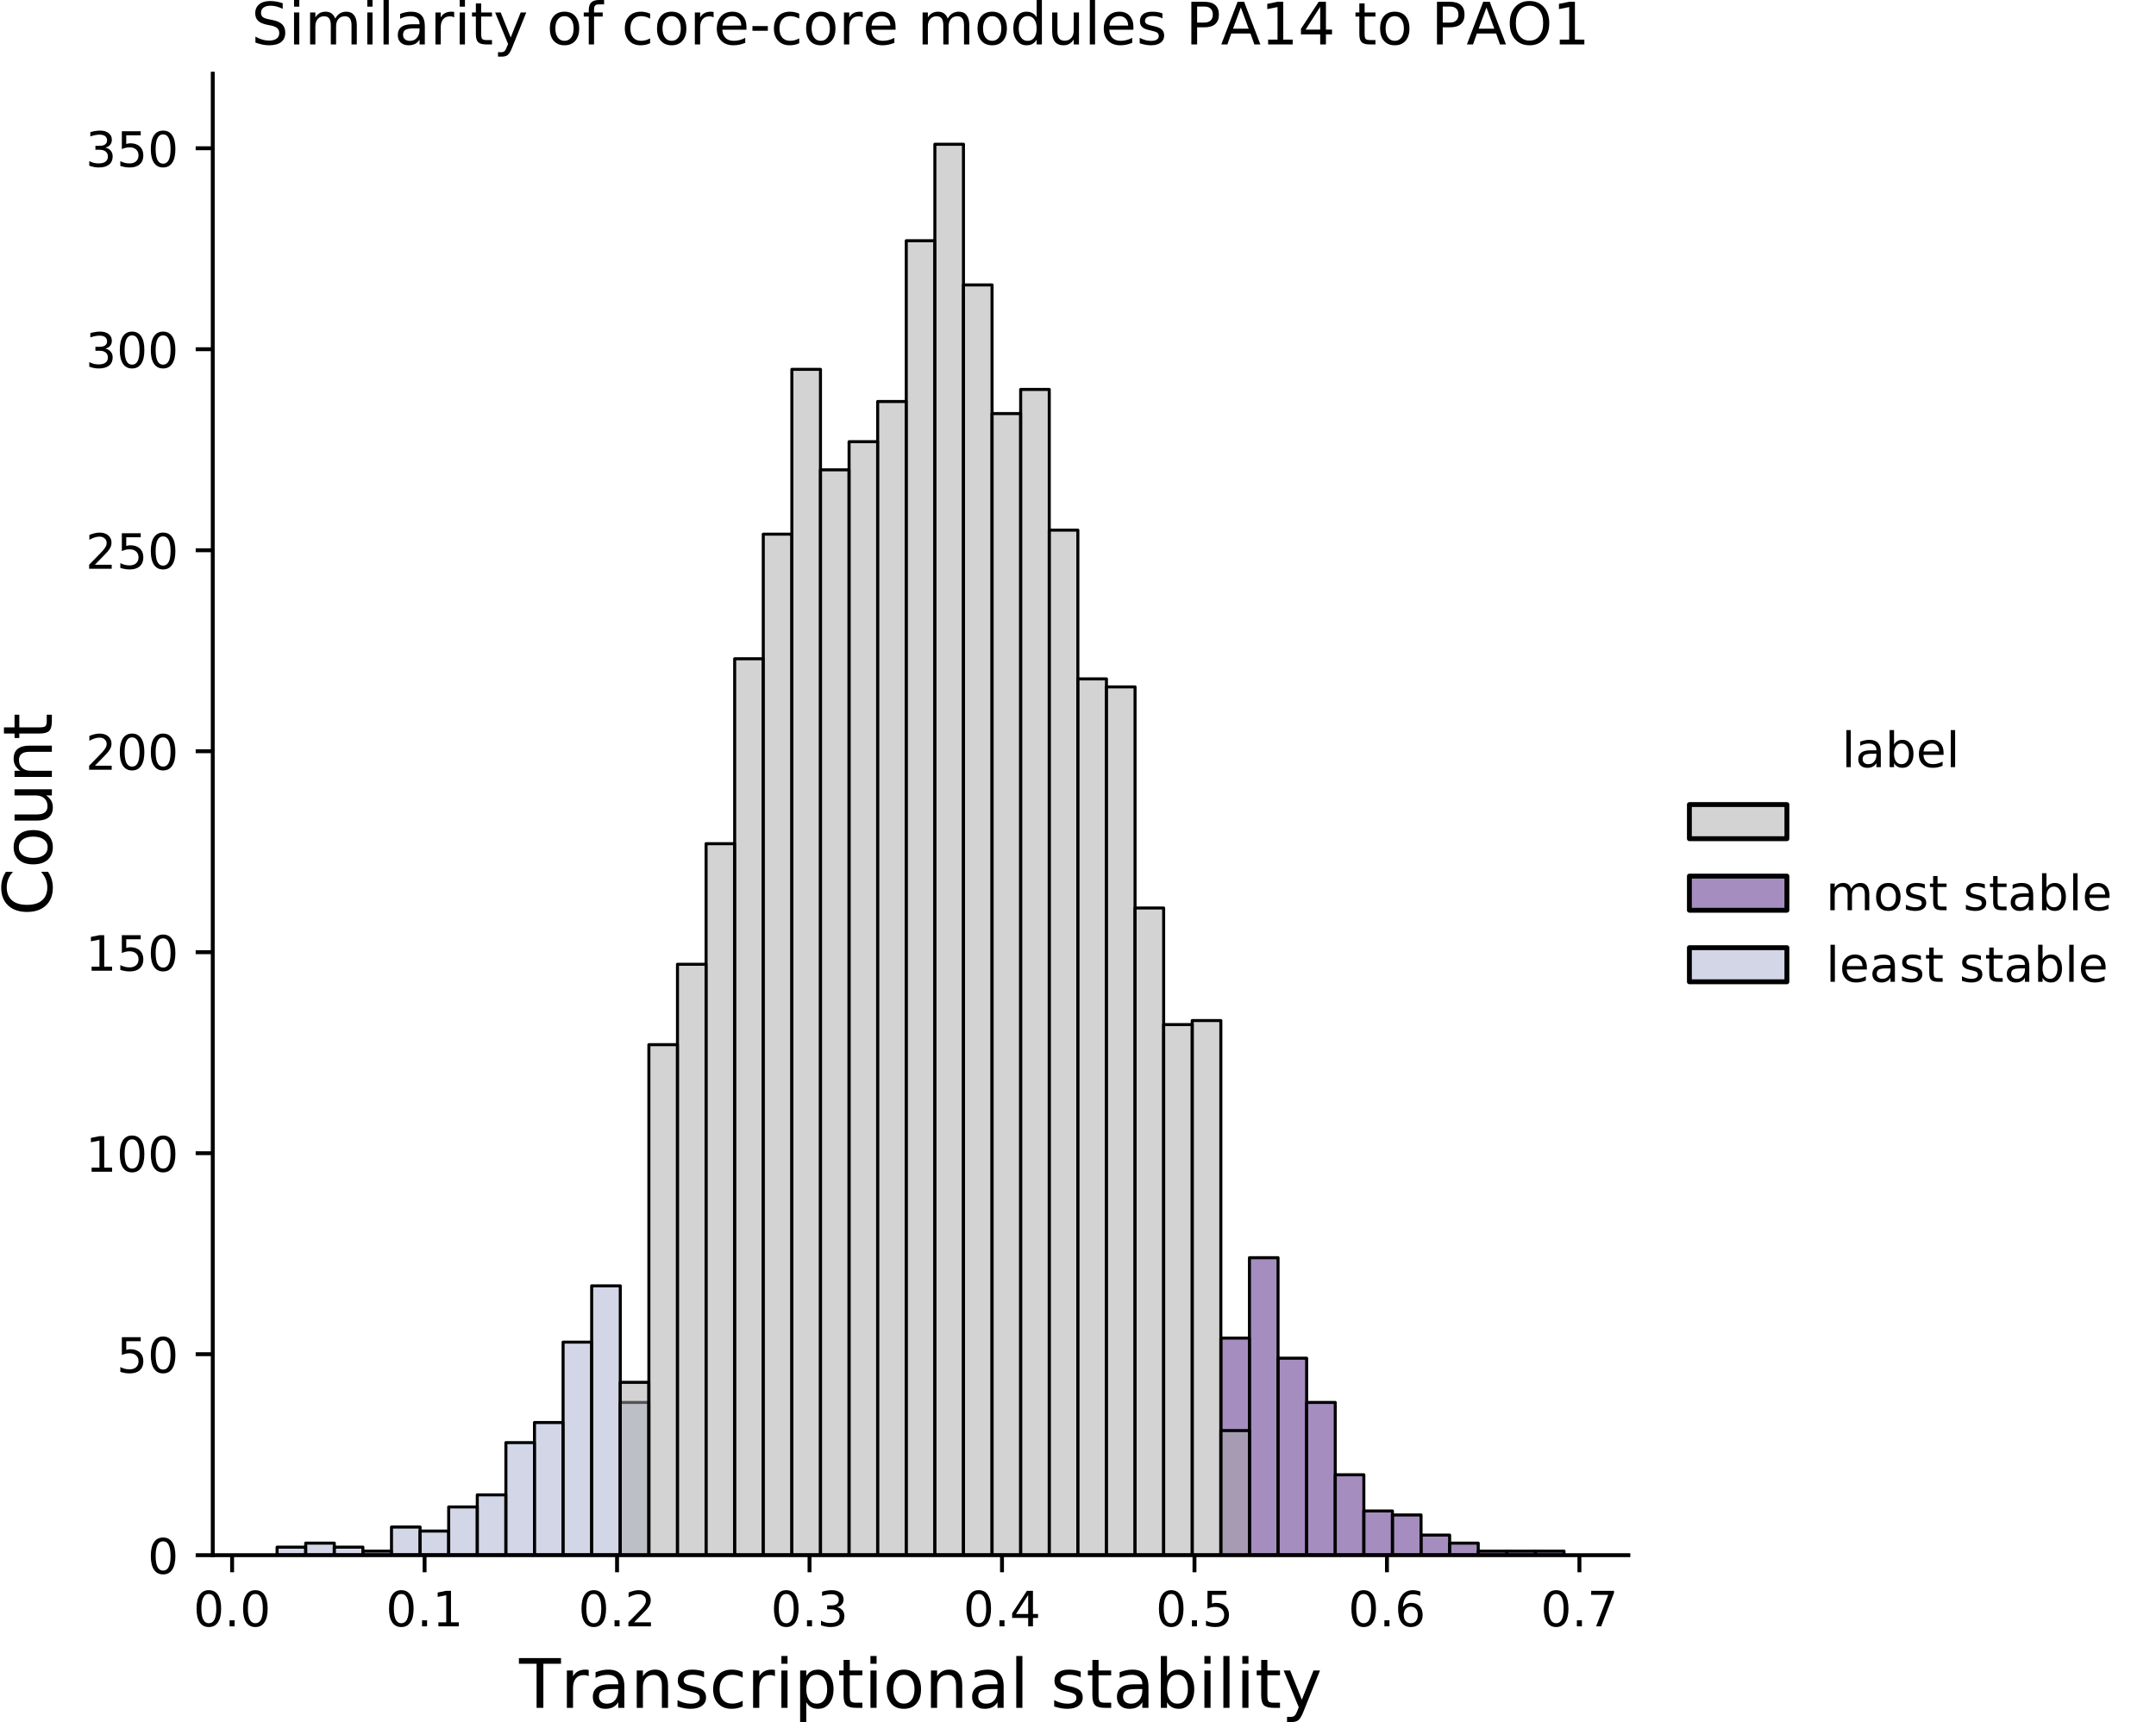 <?xml version="1.0" encoding="utf-8" standalone="no"?>
<!DOCTYPE svg PUBLIC "-//W3C//DTD SVG 1.1//EN"
  "http://www.w3.org/Graphics/SVG/1.1/DTD/svg11.dtd">
<!-- Created with matplotlib (https://matplotlib.org/) -->
<svg height="353.246pt" version="1.1" viewBox="0 0 442.212 353.246" width="442.212pt" xmlns="http://www.w3.org/2000/svg" xmlns:xlink="http://www.w3.org/1999/xlink">
 <defs>
  <style type="text/css">
*{stroke-linecap:butt;stroke-linejoin:round;}
  </style>
 </defs>
 <g id="figure_1">
  <g id="patch_1">
   <path d="M 0 353.246
L 442.212 353.246
L 442.212 0
L 0 0
z
" style="fill:none;"/>
  </g>
  <g id="axes_1">
   <g id="patch_2">
    <path d="M 43.637 319.018
L 333.993 319.018
L 333.993 15.118
L 43.637 15.118
z
" style="fill:none;"/>
   </g>
   <g id="patch_3">
    <path clip-path="url(#pfa63f6f76b)" d="M 56.835 319.018
L 62.701 319.018
L 62.701 317.369
L 56.835 317.369
z
" style="fill:#a6aed0;fill-opacity:0.5;stroke:#000000;stroke-linejoin:miter;stroke-width:0.621;"/>
   </g>
   <g id="patch_4">
    <path clip-path="url(#pfa63f6f76b)" d="M 62.701 319.018
L 68.566 319.018
L 68.566 316.544
L 62.701 316.544
z
" style="fill:#a6aed0;fill-opacity:0.5;stroke:#000000;stroke-linejoin:miter;stroke-width:0.621;"/>
   </g>
   <g id="patch_5">
    <path clip-path="url(#pfa63f6f76b)" d="M 68.566 319.018
L 74.432 319.018
L 74.432 317.369
L 68.566 317.369
z
" style="fill:#a6aed0;fill-opacity:0.5;stroke:#000000;stroke-linejoin:miter;stroke-width:0.621;"/>
   </g>
   <g id="patch_6">
    <path clip-path="url(#pfa63f6f76b)" d="M 74.432 319.018
L 80.298 319.018
L 80.298 318.194
L 74.432 318.194
z
" style="fill:#a6aed0;fill-opacity:0.5;stroke:#000000;stroke-linejoin:miter;stroke-width:0.621;"/>
   </g>
   <g id="patch_7">
    <path clip-path="url(#pfa63f6f76b)" d="M 80.298 319.018
L 86.164 319.018
L 86.164 313.246
L 80.298 313.246
z
" style="fill:#a6aed0;fill-opacity:0.5;stroke:#000000;stroke-linejoin:miter;stroke-width:0.621;"/>
   </g>
   <g id="patch_8">
    <path clip-path="url(#pfa63f6f76b)" d="M 86.164 319.018
L 92.03 319.018
L 92.03 314.071
L 86.164 314.071
z
" style="fill:#a6aed0;fill-opacity:0.5;stroke:#000000;stroke-linejoin:miter;stroke-width:0.621;"/>
   </g>
   <g id="patch_9">
    <path clip-path="url(#pfa63f6f76b)" d="M 92.03 319.018
L 97.895 319.018
L 97.895 309.123
L 92.03 309.123
z
" style="fill:#a6aed0;fill-opacity:0.5;stroke:#000000;stroke-linejoin:miter;stroke-width:0.621;"/>
   </g>
   <g id="patch_10">
    <path clip-path="url(#pfa63f6f76b)" d="M 97.895 319.018
L 103.761 319.018
L 103.761 306.649
L 97.895 306.649
z
" style="fill:#a6aed0;fill-opacity:0.5;stroke:#000000;stroke-linejoin:miter;stroke-width:0.621;"/>
   </g>
   <g id="patch_11">
    <path clip-path="url(#pfa63f6f76b)" d="M 103.761 319.018
L 109.627 319.018
L 109.627 295.93
L 103.761 295.93
z
" style="fill:#a6aed0;fill-opacity:0.5;stroke:#000000;stroke-linejoin:miter;stroke-width:0.621;"/>
   </g>
   <g id="patch_12">
    <path clip-path="url(#pfa63f6f76b)" d="M 109.627 319.018
L 115.493 319.018
L 115.493 291.807
L 109.627 291.807
z
" style="fill:#a6aed0;fill-opacity:0.5;stroke:#000000;stroke-linejoin:miter;stroke-width:0.621;"/>
   </g>
   <g id="patch_13">
    <path clip-path="url(#pfa63f6f76b)" d="M 115.493 319.018
L 121.358 319.018
L 121.358 275.315
L 115.493 275.315
z
" style="fill:#a6aed0;fill-opacity:0.5;stroke:#000000;stroke-linejoin:miter;stroke-width:0.621;"/>
   </g>
   <g id="patch_14">
    <path clip-path="url(#pfa63f6f76b)" d="M 121.358 319.018
L 127.224 319.018
L 127.224 263.771
L 121.358 263.771
z
" style="fill:#a6aed0;fill-opacity:0.5;stroke:#000000;stroke-linejoin:miter;stroke-width:0.621;"/>
   </g>
   <g id="patch_15">
    <path clip-path="url(#pfa63f6f76b)" d="M 127.224 319.018
L 133.09 319.018
L 133.09 287.684
L 127.224 287.684
z
" style="fill:#a6aed0;fill-opacity:0.5;stroke:#000000;stroke-linejoin:miter;stroke-width:0.621;"/>
   </g>
   <g id="patch_16">
    <path clip-path="url(#pfa63f6f76b)" d="M 133.09 319.018
L 138.956 319.018
L 138.956 319.018
L 133.09 319.018
z
" style="fill:#a6aed0;fill-opacity:0.5;stroke:#000000;stroke-linejoin:miter;stroke-width:0.621;"/>
   </g>
   <g id="patch_17">
    <path clip-path="url(#pfa63f6f76b)" d="M 138.956 319.018
L 144.822 319.018
L 144.822 319.018
L 138.956 319.018
z
" style="fill:#a6aed0;fill-opacity:0.5;stroke:#000000;stroke-linejoin:miter;stroke-width:0.621;"/>
   </g>
   <g id="patch_18">
    <path clip-path="url(#pfa63f6f76b)" d="M 144.822 319.018
L 150.687 319.018
L 150.687 319.018
L 144.822 319.018
z
" style="fill:#a6aed0;fill-opacity:0.5;stroke:#000000;stroke-linejoin:miter;stroke-width:0.621;"/>
   </g>
   <g id="patch_19">
    <path clip-path="url(#pfa63f6f76b)" d="M 150.687 319.018
L 156.553 319.018
L 156.553 319.018
L 150.687 319.018
z
" style="fill:#a6aed0;fill-opacity:0.5;stroke:#000000;stroke-linejoin:miter;stroke-width:0.621;"/>
   </g>
   <g id="patch_20">
    <path clip-path="url(#pfa63f6f76b)" d="M 156.553 319.018
L 162.419 319.018
L 162.419 319.018
L 156.553 319.018
z
" style="fill:#a6aed0;fill-opacity:0.5;stroke:#000000;stroke-linejoin:miter;stroke-width:0.621;"/>
   </g>
   <g id="patch_21">
    <path clip-path="url(#pfa63f6f76b)" d="M 162.419 319.018
L 168.285 319.018
L 168.285 319.018
L 162.419 319.018
z
" style="fill:#a6aed0;fill-opacity:0.5;stroke:#000000;stroke-linejoin:miter;stroke-width:0.621;"/>
   </g>
   <g id="patch_22">
    <path clip-path="url(#pfa63f6f76b)" d="M 168.285 319.018
L 174.151 319.018
L 174.151 319.018
L 168.285 319.018
z
" style="fill:#a6aed0;fill-opacity:0.5;stroke:#000000;stroke-linejoin:miter;stroke-width:0.621;"/>
   </g>
   <g id="patch_23">
    <path clip-path="url(#pfa63f6f76b)" d="M 174.151 319.018
L 180.016 319.018
L 180.016 319.018
L 174.151 319.018
z
" style="fill:#a6aed0;fill-opacity:0.5;stroke:#000000;stroke-linejoin:miter;stroke-width:0.621;"/>
   </g>
   <g id="patch_24">
    <path clip-path="url(#pfa63f6f76b)" d="M 180.016 319.018
L 185.882 319.018
L 185.882 319.018
L 180.016 319.018
z
" style="fill:#a6aed0;fill-opacity:0.5;stroke:#000000;stroke-linejoin:miter;stroke-width:0.621;"/>
   </g>
   <g id="patch_25">
    <path clip-path="url(#pfa63f6f76b)" d="M 185.882 319.018
L 191.748 319.018
L 191.748 319.018
L 185.882 319.018
z
" style="fill:#a6aed0;fill-opacity:0.5;stroke:#000000;stroke-linejoin:miter;stroke-width:0.621;"/>
   </g>
   <g id="patch_26">
    <path clip-path="url(#pfa63f6f76b)" d="M 191.748 319.018
L 197.614 319.018
L 197.614 319.018
L 191.748 319.018
z
" style="fill:#a6aed0;fill-opacity:0.5;stroke:#000000;stroke-linejoin:miter;stroke-width:0.621;"/>
   </g>
   <g id="patch_27">
    <path clip-path="url(#pfa63f6f76b)" d="M 197.614 319.018
L 203.479 319.018
L 203.479 319.018
L 197.614 319.018
z
" style="fill:#a6aed0;fill-opacity:0.5;stroke:#000000;stroke-linejoin:miter;stroke-width:0.621;"/>
   </g>
   <g id="patch_28">
    <path clip-path="url(#pfa63f6f76b)" d="M 203.479 319.018
L 209.345 319.018
L 209.345 319.018
L 203.479 319.018
z
" style="fill:#a6aed0;fill-opacity:0.5;stroke:#000000;stroke-linejoin:miter;stroke-width:0.621;"/>
   </g>
   <g id="patch_29">
    <path clip-path="url(#pfa63f6f76b)" d="M 209.345 319.018
L 215.211 319.018
L 215.211 319.018
L 209.345 319.018
z
" style="fill:#a6aed0;fill-opacity:0.5;stroke:#000000;stroke-linejoin:miter;stroke-width:0.621;"/>
   </g>
   <g id="patch_30">
    <path clip-path="url(#pfa63f6f76b)" d="M 215.211 319.018
L 221.077 319.018
L 221.077 319.018
L 215.211 319.018
z
" style="fill:#a6aed0;fill-opacity:0.5;stroke:#000000;stroke-linejoin:miter;stroke-width:0.621;"/>
   </g>
   <g id="patch_31">
    <path clip-path="url(#pfa63f6f76b)" d="M 221.077 319.018
L 226.943 319.018
L 226.943 319.018
L 221.077 319.018
z
" style="fill:#a6aed0;fill-opacity:0.5;stroke:#000000;stroke-linejoin:miter;stroke-width:0.621;"/>
   </g>
   <g id="patch_32">
    <path clip-path="url(#pfa63f6f76b)" d="M 226.943 319.018
L 232.808 319.018
L 232.808 319.018
L 226.943 319.018
z
" style="fill:#a6aed0;fill-opacity:0.5;stroke:#000000;stroke-linejoin:miter;stroke-width:0.621;"/>
   </g>
   <g id="patch_33">
    <path clip-path="url(#pfa63f6f76b)" d="M 232.808 319.018
L 238.674 319.018
L 238.674 319.018
L 232.808 319.018
z
" style="fill:#a6aed0;fill-opacity:0.5;stroke:#000000;stroke-linejoin:miter;stroke-width:0.621;"/>
   </g>
   <g id="patch_34">
    <path clip-path="url(#pfa63f6f76b)" d="M 238.674 319.018
L 244.54 319.018
L 244.54 319.018
L 238.674 319.018
z
" style="fill:#a6aed0;fill-opacity:0.5;stroke:#000000;stroke-linejoin:miter;stroke-width:0.621;"/>
   </g>
   <g id="patch_35">
    <path clip-path="url(#pfa63f6f76b)" d="M 244.54 319.018
L 250.406 319.018
L 250.406 319.018
L 244.54 319.018
z
" style="fill:#a6aed0;fill-opacity:0.5;stroke:#000000;stroke-linejoin:miter;stroke-width:0.621;"/>
   </g>
   <g id="patch_36">
    <path clip-path="url(#pfa63f6f76b)" d="M 250.406 319.018
L 256.272 319.018
L 256.272 319.018
L 250.406 319.018
z
" style="fill:#a6aed0;fill-opacity:0.5;stroke:#000000;stroke-linejoin:miter;stroke-width:0.621;"/>
   </g>
   <g id="patch_37">
    <path clip-path="url(#pfa63f6f76b)" d="M 256.272 319.018
L 262.137 319.018
L 262.137 319.018
L 256.272 319.018
z
" style="fill:#a6aed0;fill-opacity:0.5;stroke:#000000;stroke-linejoin:miter;stroke-width:0.621;"/>
   </g>
   <g id="patch_38">
    <path clip-path="url(#pfa63f6f76b)" d="M 262.137 319.018
L 268.003 319.018
L 268.003 319.018
L 262.137 319.018
z
" style="fill:#a6aed0;fill-opacity:0.5;stroke:#000000;stroke-linejoin:miter;stroke-width:0.621;"/>
   </g>
   <g id="patch_39">
    <path clip-path="url(#pfa63f6f76b)" d="M 268.003 319.018
L 273.869 319.018
L 273.869 319.018
L 268.003 319.018
z
" style="fill:#a6aed0;fill-opacity:0.5;stroke:#000000;stroke-linejoin:miter;stroke-width:0.621;"/>
   </g>
   <g id="patch_40">
    <path clip-path="url(#pfa63f6f76b)" d="M 273.869 319.018
L 279.735 319.018
L 279.735 319.018
L 273.869 319.018
z
" style="fill:#a6aed0;fill-opacity:0.5;stroke:#000000;stroke-linejoin:miter;stroke-width:0.621;"/>
   </g>
   <g id="patch_41">
    <path clip-path="url(#pfa63f6f76b)" d="M 279.735 319.018
L 285.6 319.018
L 285.6 319.018
L 279.735 319.018
z
" style="fill:#a6aed0;fill-opacity:0.5;stroke:#000000;stroke-linejoin:miter;stroke-width:0.621;"/>
   </g>
   <g id="patch_42">
    <path clip-path="url(#pfa63f6f76b)" d="M 285.6 319.018
L 291.466 319.018
L 291.466 319.018
L 285.6 319.018
z
" style="fill:#a6aed0;fill-opacity:0.5;stroke:#000000;stroke-linejoin:miter;stroke-width:0.621;"/>
   </g>
   <g id="patch_43">
    <path clip-path="url(#pfa63f6f76b)" d="M 291.466 319.018
L 297.332 319.018
L 297.332 319.018
L 291.466 319.018
z
" style="fill:#a6aed0;fill-opacity:0.5;stroke:#000000;stroke-linejoin:miter;stroke-width:0.621;"/>
   </g>
   <g id="patch_44">
    <path clip-path="url(#pfa63f6f76b)" d="M 297.332 319.018
L 303.198 319.018
L 303.198 319.018
L 297.332 319.018
z
" style="fill:#a6aed0;fill-opacity:0.5;stroke:#000000;stroke-linejoin:miter;stroke-width:0.621;"/>
   </g>
   <g id="patch_45">
    <path clip-path="url(#pfa63f6f76b)" d="M 303.198 319.018
L 309.064 319.018
L 309.064 319.018
L 303.198 319.018
z
" style="fill:#a6aed0;fill-opacity:0.5;stroke:#000000;stroke-linejoin:miter;stroke-width:0.621;"/>
   </g>
   <g id="patch_46">
    <path clip-path="url(#pfa63f6f76b)" d="M 309.064 319.018
L 314.929 319.018
L 314.929 319.018
L 309.064 319.018
z
" style="fill:#a6aed0;fill-opacity:0.5;stroke:#000000;stroke-linejoin:miter;stroke-width:0.621;"/>
   </g>
   <g id="patch_47">
    <path clip-path="url(#pfa63f6f76b)" d="M 314.929 319.018
L 320.795 319.018
L 320.795 319.018
L 314.929 319.018
z
" style="fill:#a6aed0;fill-opacity:0.5;stroke:#000000;stroke-linejoin:miter;stroke-width:0.621;"/>
   </g>
   <g id="patch_48">
    <path clip-path="url(#pfa63f6f76b)" d="M 56.835 319.018
L 62.701 319.018
L 62.701 319.018
L 56.835 319.018
z
" style="fill:#4e1c80;fill-opacity:0.5;stroke:#000000;stroke-linejoin:miter;stroke-width:0.621;"/>
   </g>
   <g id="patch_49">
    <path clip-path="url(#pfa63f6f76b)" d="M 62.701 319.018
L 68.566 319.018
L 68.566 319.018
L 62.701 319.018
z
" style="fill:#4e1c80;fill-opacity:0.5;stroke:#000000;stroke-linejoin:miter;stroke-width:0.621;"/>
   </g>
   <g id="patch_50">
    <path clip-path="url(#pfa63f6f76b)" d="M 68.566 319.018
L 74.432 319.018
L 74.432 319.018
L 68.566 319.018
z
" style="fill:#4e1c80;fill-opacity:0.5;stroke:#000000;stroke-linejoin:miter;stroke-width:0.621;"/>
   </g>
   <g id="patch_51">
    <path clip-path="url(#pfa63f6f76b)" d="M 74.432 319.018
L 80.298 319.018
L 80.298 319.018
L 74.432 319.018
z
" style="fill:#4e1c80;fill-opacity:0.5;stroke:#000000;stroke-linejoin:miter;stroke-width:0.621;"/>
   </g>
   <g id="patch_52">
    <path clip-path="url(#pfa63f6f76b)" d="M 80.298 319.018
L 86.164 319.018
L 86.164 319.018
L 80.298 319.018
z
" style="fill:#4e1c80;fill-opacity:0.5;stroke:#000000;stroke-linejoin:miter;stroke-width:0.621;"/>
   </g>
   <g id="patch_53">
    <path clip-path="url(#pfa63f6f76b)" d="M 86.164 319.018
L 92.03 319.018
L 92.03 319.018
L 86.164 319.018
z
" style="fill:#4e1c80;fill-opacity:0.5;stroke:#000000;stroke-linejoin:miter;stroke-width:0.621;"/>
   </g>
   <g id="patch_54">
    <path clip-path="url(#pfa63f6f76b)" d="M 92.03 319.018
L 97.895 319.018
L 97.895 319.018
L 92.03 319.018
z
" style="fill:#4e1c80;fill-opacity:0.5;stroke:#000000;stroke-linejoin:miter;stroke-width:0.621;"/>
   </g>
   <g id="patch_55">
    <path clip-path="url(#pfa63f6f76b)" d="M 97.895 319.018
L 103.761 319.018
L 103.761 319.018
L 97.895 319.018
z
" style="fill:#4e1c80;fill-opacity:0.5;stroke:#000000;stroke-linejoin:miter;stroke-width:0.621;"/>
   </g>
   <g id="patch_56">
    <path clip-path="url(#pfa63f6f76b)" d="M 103.761 319.018
L 109.627 319.018
L 109.627 319.018
L 103.761 319.018
z
" style="fill:#4e1c80;fill-opacity:0.5;stroke:#000000;stroke-linejoin:miter;stroke-width:0.621;"/>
   </g>
   <g id="patch_57">
    <path clip-path="url(#pfa63f6f76b)" d="M 109.627 319.018
L 115.493 319.018
L 115.493 319.018
L 109.627 319.018
z
" style="fill:#4e1c80;fill-opacity:0.5;stroke:#000000;stroke-linejoin:miter;stroke-width:0.621;"/>
   </g>
   <g id="patch_58">
    <path clip-path="url(#pfa63f6f76b)" d="M 115.493 319.018
L 121.358 319.018
L 121.358 319.018
L 115.493 319.018
z
" style="fill:#4e1c80;fill-opacity:0.5;stroke:#000000;stroke-linejoin:miter;stroke-width:0.621;"/>
   </g>
   <g id="patch_59">
    <path clip-path="url(#pfa63f6f76b)" d="M 121.358 319.018
L 127.224 319.018
L 127.224 319.018
L 121.358 319.018
z
" style="fill:#4e1c80;fill-opacity:0.5;stroke:#000000;stroke-linejoin:miter;stroke-width:0.621;"/>
   </g>
   <g id="patch_60">
    <path clip-path="url(#pfa63f6f76b)" d="M 127.224 319.018
L 133.09 319.018
L 133.09 319.018
L 127.224 319.018
z
" style="fill:#4e1c80;fill-opacity:0.5;stroke:#000000;stroke-linejoin:miter;stroke-width:0.621;"/>
   </g>
   <g id="patch_61">
    <path clip-path="url(#pfa63f6f76b)" d="M 133.09 319.018
L 138.956 319.018
L 138.956 319.018
L 133.09 319.018
z
" style="fill:#4e1c80;fill-opacity:0.5;stroke:#000000;stroke-linejoin:miter;stroke-width:0.621;"/>
   </g>
   <g id="patch_62">
    <path clip-path="url(#pfa63f6f76b)" d="M 138.956 319.018
L 144.822 319.018
L 144.822 319.018
L 138.956 319.018
z
" style="fill:#4e1c80;fill-opacity:0.5;stroke:#000000;stroke-linejoin:miter;stroke-width:0.621;"/>
   </g>
   <g id="patch_63">
    <path clip-path="url(#pfa63f6f76b)" d="M 144.822 319.018
L 150.687 319.018
L 150.687 319.018
L 144.822 319.018
z
" style="fill:#4e1c80;fill-opacity:0.5;stroke:#000000;stroke-linejoin:miter;stroke-width:0.621;"/>
   </g>
   <g id="patch_64">
    <path clip-path="url(#pfa63f6f76b)" d="M 150.687 319.018
L 156.553 319.018
L 156.553 319.018
L 150.687 319.018
z
" style="fill:#4e1c80;fill-opacity:0.5;stroke:#000000;stroke-linejoin:miter;stroke-width:0.621;"/>
   </g>
   <g id="patch_65">
    <path clip-path="url(#pfa63f6f76b)" d="M 156.553 319.018
L 162.419 319.018
L 162.419 319.018
L 156.553 319.018
z
" style="fill:#4e1c80;fill-opacity:0.5;stroke:#000000;stroke-linejoin:miter;stroke-width:0.621;"/>
   </g>
   <g id="patch_66">
    <path clip-path="url(#pfa63f6f76b)" d="M 162.419 319.018
L 168.285 319.018
L 168.285 319.018
L 162.419 319.018
z
" style="fill:#4e1c80;fill-opacity:0.5;stroke:#000000;stroke-linejoin:miter;stroke-width:0.621;"/>
   </g>
   <g id="patch_67">
    <path clip-path="url(#pfa63f6f76b)" d="M 168.285 319.018
L 174.151 319.018
L 174.151 319.018
L 168.285 319.018
z
" style="fill:#4e1c80;fill-opacity:0.5;stroke:#000000;stroke-linejoin:miter;stroke-width:0.621;"/>
   </g>
   <g id="patch_68">
    <path clip-path="url(#pfa63f6f76b)" d="M 174.151 319.018
L 180.016 319.018
L 180.016 319.018
L 174.151 319.018
z
" style="fill:#4e1c80;fill-opacity:0.5;stroke:#000000;stroke-linejoin:miter;stroke-width:0.621;"/>
   </g>
   <g id="patch_69">
    <path clip-path="url(#pfa63f6f76b)" d="M 180.016 319.018
L 185.882 319.018
L 185.882 319.018
L 180.016 319.018
z
" style="fill:#4e1c80;fill-opacity:0.5;stroke:#000000;stroke-linejoin:miter;stroke-width:0.621;"/>
   </g>
   <g id="patch_70">
    <path clip-path="url(#pfa63f6f76b)" d="M 185.882 319.018
L 191.748 319.018
L 191.748 319.018
L 185.882 319.018
z
" style="fill:#4e1c80;fill-opacity:0.5;stroke:#000000;stroke-linejoin:miter;stroke-width:0.621;"/>
   </g>
   <g id="patch_71">
    <path clip-path="url(#pfa63f6f76b)" d="M 191.748 319.018
L 197.614 319.018
L 197.614 319.018
L 191.748 319.018
z
" style="fill:#4e1c80;fill-opacity:0.5;stroke:#000000;stroke-linejoin:miter;stroke-width:0.621;"/>
   </g>
   <g id="patch_72">
    <path clip-path="url(#pfa63f6f76b)" d="M 197.614 319.018
L 203.479 319.018
L 203.479 319.018
L 197.614 319.018
z
" style="fill:#4e1c80;fill-opacity:0.5;stroke:#000000;stroke-linejoin:miter;stroke-width:0.621;"/>
   </g>
   <g id="patch_73">
    <path clip-path="url(#pfa63f6f76b)" d="M 203.479 319.018
L 209.345 319.018
L 209.345 319.018
L 203.479 319.018
z
" style="fill:#4e1c80;fill-opacity:0.5;stroke:#000000;stroke-linejoin:miter;stroke-width:0.621;"/>
   </g>
   <g id="patch_74">
    <path clip-path="url(#pfa63f6f76b)" d="M 209.345 319.018
L 215.211 319.018
L 215.211 319.018
L 209.345 319.018
z
" style="fill:#4e1c80;fill-opacity:0.5;stroke:#000000;stroke-linejoin:miter;stroke-width:0.621;"/>
   </g>
   <g id="patch_75">
    <path clip-path="url(#pfa63f6f76b)" d="M 215.211 319.018
L 221.077 319.018
L 221.077 319.018
L 215.211 319.018
z
" style="fill:#4e1c80;fill-opacity:0.5;stroke:#000000;stroke-linejoin:miter;stroke-width:0.621;"/>
   </g>
   <g id="patch_76">
    <path clip-path="url(#pfa63f6f76b)" d="M 221.077 319.018
L 226.943 319.018
L 226.943 319.018
L 221.077 319.018
z
" style="fill:#4e1c80;fill-opacity:0.5;stroke:#000000;stroke-linejoin:miter;stroke-width:0.621;"/>
   </g>
   <g id="patch_77">
    <path clip-path="url(#pfa63f6f76b)" d="M 226.943 319.018
L 232.808 319.018
L 232.808 319.018
L 226.943 319.018
z
" style="fill:#4e1c80;fill-opacity:0.5;stroke:#000000;stroke-linejoin:miter;stroke-width:0.621;"/>
   </g>
   <g id="patch_78">
    <path clip-path="url(#pfa63f6f76b)" d="M 232.808 319.018
L 238.674 319.018
L 238.674 319.018
L 232.808 319.018
z
" style="fill:#4e1c80;fill-opacity:0.5;stroke:#000000;stroke-linejoin:miter;stroke-width:0.621;"/>
   </g>
   <g id="patch_79">
    <path clip-path="url(#pfa63f6f76b)" d="M 238.674 319.018
L 244.54 319.018
L 244.54 319.018
L 238.674 319.018
z
" style="fill:#4e1c80;fill-opacity:0.5;stroke:#000000;stroke-linejoin:miter;stroke-width:0.621;"/>
   </g>
   <g id="patch_80">
    <path clip-path="url(#pfa63f6f76b)" d="M 244.54 319.018
L 250.406 319.018
L 250.406 319.018
L 244.54 319.018
z
" style="fill:#4e1c80;fill-opacity:0.5;stroke:#000000;stroke-linejoin:miter;stroke-width:0.621;"/>
   </g>
   <g id="patch_81">
    <path clip-path="url(#pfa63f6f76b)" d="M 250.406 319.018
L 256.272 319.018
L 256.272 274.491
L 250.406 274.491
z
" style="fill:#4e1c80;fill-opacity:0.5;stroke:#000000;stroke-linejoin:miter;stroke-width:0.621;"/>
   </g>
   <g id="patch_82">
    <path clip-path="url(#pfa63f6f76b)" d="M 256.272 319.018
L 262.137 319.018
L 262.137 257.999
L 256.272 257.999
z
" style="fill:#4e1c80;fill-opacity:0.5;stroke:#000000;stroke-linejoin:miter;stroke-width:0.621;"/>
   </g>
   <g id="patch_83">
    <path clip-path="url(#pfa63f6f76b)" d="M 262.137 319.018
L 268.003 319.018
L 268.003 278.614
L 262.137 278.614
z
" style="fill:#4e1c80;fill-opacity:0.5;stroke:#000000;stroke-linejoin:miter;stroke-width:0.621;"/>
   </g>
   <g id="patch_84">
    <path clip-path="url(#pfa63f6f76b)" d="M 268.003 319.018
L 273.869 319.018
L 273.869 287.684
L 268.003 287.684
z
" style="fill:#4e1c80;fill-opacity:0.5;stroke:#000000;stroke-linejoin:miter;stroke-width:0.621;"/>
   </g>
   <g id="patch_85">
    <path clip-path="url(#pfa63f6f76b)" d="M 273.869 319.018
L 279.735 319.018
L 279.735 302.526
L 273.869 302.526
z
" style="fill:#4e1c80;fill-opacity:0.5;stroke:#000000;stroke-linejoin:miter;stroke-width:0.621;"/>
   </g>
   <g id="patch_86">
    <path clip-path="url(#pfa63f6f76b)" d="M 279.735 319.018
L 285.6 319.018
L 285.6 309.948
L 279.735 309.948
z
" style="fill:#4e1c80;fill-opacity:0.5;stroke:#000000;stroke-linejoin:miter;stroke-width:0.621;"/>
   </g>
   <g id="patch_87">
    <path clip-path="url(#pfa63f6f76b)" d="M 285.6 319.018
L 291.466 319.018
L 291.466 310.772
L 285.6 310.772
z
" style="fill:#4e1c80;fill-opacity:0.5;stroke:#000000;stroke-linejoin:miter;stroke-width:0.621;"/>
   </g>
   <g id="patch_88">
    <path clip-path="url(#pfa63f6f76b)" d="M 291.466 319.018
L 297.332 319.018
L 297.332 314.895
L 291.466 314.895
z
" style="fill:#4e1c80;fill-opacity:0.5;stroke:#000000;stroke-linejoin:miter;stroke-width:0.621;"/>
   </g>
   <g id="patch_89">
    <path clip-path="url(#pfa63f6f76b)" d="M 297.332 319.018
L 303.198 319.018
L 303.198 316.544
L 297.332 316.544
z
" style="fill:#4e1c80;fill-opacity:0.5;stroke:#000000;stroke-linejoin:miter;stroke-width:0.621;"/>
   </g>
   <g id="patch_90">
    <path clip-path="url(#pfa63f6f76b)" d="M 303.198 319.018
L 309.064 319.018
L 309.064 318.194
L 303.198 318.194
z
" style="fill:#4e1c80;fill-opacity:0.5;stroke:#000000;stroke-linejoin:miter;stroke-width:0.621;"/>
   </g>
   <g id="patch_91">
    <path clip-path="url(#pfa63f6f76b)" d="M 309.064 319.018
L 314.929 319.018
L 314.929 318.194
L 309.064 318.194
z
" style="fill:#4e1c80;fill-opacity:0.5;stroke:#000000;stroke-linejoin:miter;stroke-width:0.621;"/>
   </g>
   <g id="patch_92">
    <path clip-path="url(#pfa63f6f76b)" d="M 314.929 319.018
L 320.795 319.018
L 320.795 318.194
L 314.929 318.194
z
" style="fill:#4e1c80;fill-opacity:0.5;stroke:#000000;stroke-linejoin:miter;stroke-width:0.621;"/>
   </g>
   <g id="patch_93">
    <path clip-path="url(#pfa63f6f76b)" d="M 56.835 319.018
L 62.701 319.018
L 62.701 319.018
L 56.835 319.018
z
" style="fill:#a9a9a9;fill-opacity:0.5;stroke:#000000;stroke-linejoin:miter;stroke-width:0.621;"/>
   </g>
   <g id="patch_94">
    <path clip-path="url(#pfa63f6f76b)" d="M 62.701 319.018
L 68.566 319.018
L 68.566 319.018
L 62.701 319.018
z
" style="fill:#a9a9a9;fill-opacity:0.5;stroke:#000000;stroke-linejoin:miter;stroke-width:0.621;"/>
   </g>
   <g id="patch_95">
    <path clip-path="url(#pfa63f6f76b)" d="M 68.566 319.018
L 74.432 319.018
L 74.432 319.018
L 68.566 319.018
z
" style="fill:#a9a9a9;fill-opacity:0.5;stroke:#000000;stroke-linejoin:miter;stroke-width:0.621;"/>
   </g>
   <g id="patch_96">
    <path clip-path="url(#pfa63f6f76b)" d="M 74.432 319.018
L 80.298 319.018
L 80.298 319.018
L 74.432 319.018
z
" style="fill:#a9a9a9;fill-opacity:0.5;stroke:#000000;stroke-linejoin:miter;stroke-width:0.621;"/>
   </g>
   <g id="patch_97">
    <path clip-path="url(#pfa63f6f76b)" d="M 80.298 319.018
L 86.164 319.018
L 86.164 319.018
L 80.298 319.018
z
" style="fill:#a9a9a9;fill-opacity:0.5;stroke:#000000;stroke-linejoin:miter;stroke-width:0.621;"/>
   </g>
   <g id="patch_98">
    <path clip-path="url(#pfa63f6f76b)" d="M 86.164 319.018
L 92.03 319.018
L 92.03 319.018
L 86.164 319.018
z
" style="fill:#a9a9a9;fill-opacity:0.5;stroke:#000000;stroke-linejoin:miter;stroke-width:0.621;"/>
   </g>
   <g id="patch_99">
    <path clip-path="url(#pfa63f6f76b)" d="M 92.03 319.018
L 97.895 319.018
L 97.895 319.018
L 92.03 319.018
z
" style="fill:#a9a9a9;fill-opacity:0.5;stroke:#000000;stroke-linejoin:miter;stroke-width:0.621;"/>
   </g>
   <g id="patch_100">
    <path clip-path="url(#pfa63f6f76b)" d="M 97.895 319.018
L 103.761 319.018
L 103.761 319.018
L 97.895 319.018
z
" style="fill:#a9a9a9;fill-opacity:0.5;stroke:#000000;stroke-linejoin:miter;stroke-width:0.621;"/>
   </g>
   <g id="patch_101">
    <path clip-path="url(#pfa63f6f76b)" d="M 103.761 319.018
L 109.627 319.018
L 109.627 319.018
L 103.761 319.018
z
" style="fill:#a9a9a9;fill-opacity:0.5;stroke:#000000;stroke-linejoin:miter;stroke-width:0.621;"/>
   </g>
   <g id="patch_102">
    <path clip-path="url(#pfa63f6f76b)" d="M 109.627 319.018
L 115.493 319.018
L 115.493 319.018
L 109.627 319.018
z
" style="fill:#a9a9a9;fill-opacity:0.5;stroke:#000000;stroke-linejoin:miter;stroke-width:0.621;"/>
   </g>
   <g id="patch_103">
    <path clip-path="url(#pfa63f6f76b)" d="M 115.493 319.018
L 121.358 319.018
L 121.358 319.018
L 115.493 319.018
z
" style="fill:#a9a9a9;fill-opacity:0.5;stroke:#000000;stroke-linejoin:miter;stroke-width:0.621;"/>
   </g>
   <g id="patch_104">
    <path clip-path="url(#pfa63f6f76b)" d="M 121.358 319.018
L 127.224 319.018
L 127.224 319.018
L 121.358 319.018
z
" style="fill:#a9a9a9;fill-opacity:0.5;stroke:#000000;stroke-linejoin:miter;stroke-width:0.621;"/>
   </g>
   <g id="patch_105">
    <path clip-path="url(#pfa63f6f76b)" d="M 127.224 319.018
L 133.09 319.018
L 133.09 283.561
L 127.224 283.561
z
" style="fill:#a9a9a9;fill-opacity:0.5;stroke:#000000;stroke-linejoin:miter;stroke-width:0.621;"/>
   </g>
   <g id="patch_106">
    <path clip-path="url(#pfa63f6f76b)" d="M 133.09 319.018
L 138.956 319.018
L 138.956 214.296
L 133.09 214.296
z
" style="fill:#a9a9a9;fill-opacity:0.5;stroke:#000000;stroke-linejoin:miter;stroke-width:0.621;"/>
   </g>
   <g id="patch_107">
    <path clip-path="url(#pfa63f6f76b)" d="M 138.956 319.018
L 144.822 319.018
L 144.822 197.804
L 138.956 197.804
z
" style="fill:#a9a9a9;fill-opacity:0.5;stroke:#000000;stroke-linejoin:miter;stroke-width:0.621;"/>
   </g>
   <g id="patch_108">
    <path clip-path="url(#pfa63f6f76b)" d="M 144.822 319.018
L 150.687 319.018
L 150.687 173.067
L 144.822 173.067
z
" style="fill:#a9a9a9;fill-opacity:0.5;stroke:#000000;stroke-linejoin:miter;stroke-width:0.621;"/>
   </g>
   <g id="patch_109">
    <path clip-path="url(#pfa63f6f76b)" d="M 150.687 319.018
L 156.553 319.018
L 156.553 135.136
L 150.687 135.136
z
" style="fill:#a9a9a9;fill-opacity:0.5;stroke:#000000;stroke-linejoin:miter;stroke-width:0.621;"/>
   </g>
   <g id="patch_110">
    <path clip-path="url(#pfa63f6f76b)" d="M 156.553 319.018
L 162.419 319.018
L 162.419 109.574
L 156.553 109.574
z
" style="fill:#a9a9a9;fill-opacity:0.5;stroke:#000000;stroke-linejoin:miter;stroke-width:0.621;"/>
   </g>
   <g id="patch_111">
    <path clip-path="url(#pfa63f6f76b)" d="M 162.419 319.018
L 168.285 319.018
L 168.285 75.766
L 162.419 75.766
z
" style="fill:#a9a9a9;fill-opacity:0.5;stroke:#000000;stroke-linejoin:miter;stroke-width:0.621;"/>
   </g>
   <g id="patch_112">
    <path clip-path="url(#pfa63f6f76b)" d="M 168.285 319.018
L 174.151 319.018
L 174.151 96.381
L 168.285 96.381
z
" style="fill:#a9a9a9;fill-opacity:0.5;stroke:#000000;stroke-linejoin:miter;stroke-width:0.621;"/>
   </g>
   <g id="patch_113">
    <path clip-path="url(#pfa63f6f76b)" d="M 174.151 319.018
L 180.016 319.018
L 180.016 90.609
L 174.151 90.609
z
" style="fill:#a9a9a9;fill-opacity:0.5;stroke:#000000;stroke-linejoin:miter;stroke-width:0.621;"/>
   </g>
   <g id="patch_114">
    <path clip-path="url(#pfa63f6f76b)" d="M 180.016 319.018
L 185.882 319.018
L 185.882 82.363
L 180.016 82.363
z
" style="fill:#a9a9a9;fill-opacity:0.5;stroke:#000000;stroke-linejoin:miter;stroke-width:0.621;"/>
   </g>
   <g id="patch_115">
    <path clip-path="url(#pfa63f6f76b)" d="M 185.882 319.018
L 191.748 319.018
L 191.748 49.38
L 185.882 49.38
z
" style="fill:#a9a9a9;fill-opacity:0.5;stroke:#000000;stroke-linejoin:miter;stroke-width:0.621;"/>
   </g>
   <g id="patch_116">
    <path clip-path="url(#pfa63f6f76b)" d="M 191.748 319.018
L 197.614 319.018
L 197.614 29.59
L 191.748 29.59
z
" style="fill:#a9a9a9;fill-opacity:0.5;stroke:#000000;stroke-linejoin:miter;stroke-width:0.621;"/>
   </g>
   <g id="patch_117">
    <path clip-path="url(#pfa63f6f76b)" d="M 197.614 319.018
L 203.479 319.018
L 203.479 58.45
L 197.614 58.45
z
" style="fill:#a9a9a9;fill-opacity:0.5;stroke:#000000;stroke-linejoin:miter;stroke-width:0.621;"/>
   </g>
   <g id="patch_118">
    <path clip-path="url(#pfa63f6f76b)" d="M 203.479 319.018
L 209.345 319.018
L 209.345 84.837
L 203.479 84.837
z
" style="fill:#a9a9a9;fill-opacity:0.5;stroke:#000000;stroke-linejoin:miter;stroke-width:0.621;"/>
   </g>
   <g id="patch_119">
    <path clip-path="url(#pfa63f6f76b)" d="M 209.345 319.018
L 215.211 319.018
L 215.211 79.889
L 209.345 79.889
z
" style="fill:#a9a9a9;fill-opacity:0.5;stroke:#000000;stroke-linejoin:miter;stroke-width:0.621;"/>
   </g>
   <g id="patch_120">
    <path clip-path="url(#pfa63f6f76b)" d="M 215.211 319.018
L 221.077 319.018
L 221.077 108.75
L 215.211 108.75
z
" style="fill:#a9a9a9;fill-opacity:0.5;stroke:#000000;stroke-linejoin:miter;stroke-width:0.621;"/>
   </g>
   <g id="patch_121">
    <path clip-path="url(#pfa63f6f76b)" d="M 221.077 319.018
L 226.943 319.018
L 226.943 139.259
L 221.077 139.259
z
" style="fill:#a9a9a9;fill-opacity:0.5;stroke:#000000;stroke-linejoin:miter;stroke-width:0.621;"/>
   </g>
   <g id="patch_122">
    <path clip-path="url(#pfa63f6f76b)" d="M 226.943 319.018
L 232.808 319.018
L 232.808 140.908
L 226.943 140.908
z
" style="fill:#a9a9a9;fill-opacity:0.5;stroke:#000000;stroke-linejoin:miter;stroke-width:0.621;"/>
   </g>
   <g id="patch_123">
    <path clip-path="url(#pfa63f6f76b)" d="M 232.808 319.018
L 238.674 319.018
L 238.674 186.26
L 232.808 186.26
z
" style="fill:#a9a9a9;fill-opacity:0.5;stroke:#000000;stroke-linejoin:miter;stroke-width:0.621;"/>
   </g>
   <g id="patch_124">
    <path clip-path="url(#pfa63f6f76b)" d="M 238.674 319.018
L 244.54 319.018
L 244.54 210.173
L 238.674 210.173
z
" style="fill:#a9a9a9;fill-opacity:0.5;stroke:#000000;stroke-linejoin:miter;stroke-width:0.621;"/>
   </g>
   <g id="patch_125">
    <path clip-path="url(#pfa63f6f76b)" d="M 244.54 319.018
L 250.406 319.018
L 250.406 209.349
L 244.54 209.349
z
" style="fill:#a9a9a9;fill-opacity:0.5;stroke:#000000;stroke-linejoin:miter;stroke-width:0.621;"/>
   </g>
   <g id="patch_126">
    <path clip-path="url(#pfa63f6f76b)" d="M 250.406 319.018
L 256.272 319.018
L 256.272 293.456
L 250.406 293.456
z
" style="fill:#a9a9a9;fill-opacity:0.5;stroke:#000000;stroke-linejoin:miter;stroke-width:0.621;"/>
   </g>
   <g id="patch_127">
    <path clip-path="url(#pfa63f6f76b)" d="M 256.272 319.018
L 262.137 319.018
L 262.137 319.018
L 256.272 319.018
z
" style="fill:#a9a9a9;fill-opacity:0.5;stroke:#000000;stroke-linejoin:miter;stroke-width:0.621;"/>
   </g>
   <g id="patch_128">
    <path clip-path="url(#pfa63f6f76b)" d="M 262.137 319.018
L 268.003 319.018
L 268.003 319.018
L 262.137 319.018
z
" style="fill:#a9a9a9;fill-opacity:0.5;stroke:#000000;stroke-linejoin:miter;stroke-width:0.621;"/>
   </g>
   <g id="patch_129">
    <path clip-path="url(#pfa63f6f76b)" d="M 268.003 319.018
L 273.869 319.018
L 273.869 319.018
L 268.003 319.018
z
" style="fill:#a9a9a9;fill-opacity:0.5;stroke:#000000;stroke-linejoin:miter;stroke-width:0.621;"/>
   </g>
   <g id="patch_130">
    <path clip-path="url(#pfa63f6f76b)" d="M 273.869 319.018
L 279.735 319.018
L 279.735 319.018
L 273.869 319.018
z
" style="fill:#a9a9a9;fill-opacity:0.5;stroke:#000000;stroke-linejoin:miter;stroke-width:0.621;"/>
   </g>
   <g id="patch_131">
    <path clip-path="url(#pfa63f6f76b)" d="M 279.735 319.018
L 285.6 319.018
L 285.6 319.018
L 279.735 319.018
z
" style="fill:#a9a9a9;fill-opacity:0.5;stroke:#000000;stroke-linejoin:miter;stroke-width:0.621;"/>
   </g>
   <g id="patch_132">
    <path clip-path="url(#pfa63f6f76b)" d="M 285.6 319.018
L 291.466 319.018
L 291.466 319.018
L 285.6 319.018
z
" style="fill:#a9a9a9;fill-opacity:0.5;stroke:#000000;stroke-linejoin:miter;stroke-width:0.621;"/>
   </g>
   <g id="patch_133">
    <path clip-path="url(#pfa63f6f76b)" d="M 291.466 319.018
L 297.332 319.018
L 297.332 319.018
L 291.466 319.018
z
" style="fill:#a9a9a9;fill-opacity:0.5;stroke:#000000;stroke-linejoin:miter;stroke-width:0.621;"/>
   </g>
   <g id="patch_134">
    <path clip-path="url(#pfa63f6f76b)" d="M 297.332 319.018
L 303.198 319.018
L 303.198 319.018
L 297.332 319.018
z
" style="fill:#a9a9a9;fill-opacity:0.5;stroke:#000000;stroke-linejoin:miter;stroke-width:0.621;"/>
   </g>
   <g id="patch_135">
    <path clip-path="url(#pfa63f6f76b)" d="M 303.198 319.018
L 309.064 319.018
L 309.064 319.018
L 303.198 319.018
z
" style="fill:#a9a9a9;fill-opacity:0.5;stroke:#000000;stroke-linejoin:miter;stroke-width:0.621;"/>
   </g>
   <g id="patch_136">
    <path clip-path="url(#pfa63f6f76b)" d="M 309.064 319.018
L 314.929 319.018
L 314.929 319.018
L 309.064 319.018
z
" style="fill:#a9a9a9;fill-opacity:0.5;stroke:#000000;stroke-linejoin:miter;stroke-width:0.621;"/>
   </g>
   <g id="patch_137">
    <path clip-path="url(#pfa63f6f76b)" d="M 314.929 319.018
L 320.795 319.018
L 320.795 319.018
L 314.929 319.018
z
" style="fill:#a9a9a9;fill-opacity:0.5;stroke:#000000;stroke-linejoin:miter;stroke-width:0.621;"/>
   </g>
   <g id="matplotlib.axis_1">
    <g id="xtick_1">
     <g id="line2d_1">
      <defs>
       <path d="M 0 0
L 0 3.5
" id="m882f38c067" style="stroke:#000000;stroke-width:0.8;"/>
      </defs>
      <g>
       <use style="stroke:#000000;stroke-width:0.8;" x="47.607" xlink:href="#m882f38c067" y="319.018"/>
      </g>
     </g>
     <g id="text_1">
      <!-- 0.0 -->
      <defs>
       <path d="M 31.781 66.406
Q 24.172 66.406 20.328 58.906
Q 16.5 51.422 16.5 36.375
Q 16.5 21.391 20.328 13.891
Q 24.172 6.391 31.781 6.391
Q 39.453 6.391 43.281 13.891
Q 47.125 21.391 47.125 36.375
Q 47.125 51.422 43.281 58.906
Q 39.453 66.406 31.781 66.406
z
M 31.781 74.219
Q 44.047 74.219 50.516 64.516
Q 56.984 54.828 56.984 36.375
Q 56.984 17.969 50.516 8.266
Q 44.047 -1.422 31.781 -1.422
Q 19.531 -1.422 13.062 8.266
Q 6.594 17.969 6.594 36.375
Q 6.594 54.828 13.062 64.516
Q 19.531 74.219 31.781 74.219
z
" id="DejaVuSans-48"/>
       <path d="M 10.688 12.406
L 21 12.406
L 21 0
L 10.688 0
z
" id="DejaVuSans-46"/>
      </defs>
      <g transform="translate(39.655 333.617)scale(0.1 -0.1)">
       <use xlink:href="#DejaVuSans-48"/>
       <use x="63.623" xlink:href="#DejaVuSans-46"/>
       <use x="95.41" xlink:href="#DejaVuSans-48"/>
      </g>
     </g>
    </g>
    <g id="xtick_2">
     <g id="line2d_2">
      <g>
       <use style="stroke:#000000;stroke-width:0.8;" x="87.085" xlink:href="#m882f38c067" y="319.018"/>
      </g>
     </g>
     <g id="text_2">
      <!-- 0.1 -->
      <defs>
       <path d="M 12.406 8.297
L 28.516 8.297
L 28.516 63.922
L 10.984 60.406
L 10.984 69.391
L 28.422 72.906
L 38.281 72.906
L 38.281 8.297
L 54.391 8.297
L 54.391 0
L 12.406 0
z
" id="DejaVuSans-49"/>
      </defs>
      <g transform="translate(79.133 333.617)scale(0.1 -0.1)">
       <use xlink:href="#DejaVuSans-48"/>
       <use x="63.623" xlink:href="#DejaVuSans-46"/>
       <use x="95.41" xlink:href="#DejaVuSans-49"/>
      </g>
     </g>
    </g>
    <g id="xtick_3">
     <g id="line2d_3">
      <g>
       <use style="stroke:#000000;stroke-width:0.8;" x="126.562" xlink:href="#m882f38c067" y="319.018"/>
      </g>
     </g>
     <g id="text_3">
      <!-- 0.2 -->
      <defs>
       <path d="M 19.188 8.297
L 53.609 8.297
L 53.609 0
L 7.328 0
L 7.328 8.297
Q 12.938 14.109 22.625 23.891
Q 32.328 33.688 34.812 36.531
Q 39.547 41.844 41.422 45.531
Q 43.312 49.219 43.312 52.781
Q 43.312 58.594 39.234 62.25
Q 35.156 65.922 28.609 65.922
Q 23.969 65.922 18.812 64.312
Q 13.672 62.703 7.812 59.422
L 7.812 69.391
Q 13.766 71.781 18.938 73
Q 24.125 74.219 28.422 74.219
Q 39.75 74.219 46.484 68.547
Q 53.219 62.891 53.219 53.422
Q 53.219 48.922 51.531 44.891
Q 49.859 40.875 45.406 35.406
Q 44.188 33.984 37.641 27.219
Q 31.109 20.453 19.188 8.297
z
" id="DejaVuSans-50"/>
      </defs>
      <g transform="translate(118.611 333.617)scale(0.1 -0.1)">
       <use xlink:href="#DejaVuSans-48"/>
       <use x="63.623" xlink:href="#DejaVuSans-46"/>
       <use x="95.41" xlink:href="#DejaVuSans-50"/>
      </g>
     </g>
    </g>
    <g id="xtick_4">
     <g id="line2d_4">
      <g>
       <use style="stroke:#000000;stroke-width:0.8;" x="166.04" xlink:href="#m882f38c067" y="319.018"/>
      </g>
     </g>
     <g id="text_4">
      <!-- 0.3 -->
      <defs>
       <path d="M 40.578 39.312
Q 47.656 37.797 51.625 33
Q 55.609 28.219 55.609 21.188
Q 55.609 10.406 48.188 4.484
Q 40.766 -1.422 27.094 -1.422
Q 22.516 -1.422 17.656 -0.516
Q 12.797 0.391 7.625 2.203
L 7.625 11.719
Q 11.719 9.328 16.594 8.109
Q 21.484 6.891 26.812 6.891
Q 36.078 6.891 40.938 10.547
Q 45.797 14.203 45.797 21.188
Q 45.797 27.641 41.281 31.266
Q 36.766 34.906 28.719 34.906
L 20.219 34.906
L 20.219 43.016
L 29.109 43.016
Q 36.375 43.016 40.234 45.922
Q 44.094 48.828 44.094 54.297
Q 44.094 59.906 40.109 62.906
Q 36.141 65.922 28.719 65.922
Q 24.656 65.922 20.016 65.031
Q 15.375 64.156 9.812 62.312
L 9.812 71.094
Q 15.438 72.656 20.344 73.438
Q 25.25 74.219 29.594 74.219
Q 40.828 74.219 47.359 69.109
Q 53.906 64.016 53.906 55.328
Q 53.906 49.266 50.438 45.094
Q 46.969 40.922 40.578 39.312
z
" id="DejaVuSans-51"/>
      </defs>
      <g transform="translate(158.089 333.617)scale(0.1 -0.1)">
       <use xlink:href="#DejaVuSans-48"/>
       <use x="63.623" xlink:href="#DejaVuSans-46"/>
       <use x="95.41" xlink:href="#DejaVuSans-51"/>
      </g>
     </g>
    </g>
    <g id="xtick_5">
     <g id="line2d_5">
      <g>
       <use style="stroke:#000000;stroke-width:0.8;" x="205.518" xlink:href="#m882f38c067" y="319.018"/>
      </g>
     </g>
     <g id="text_5">
      <!-- 0.4 -->
      <defs>
       <path d="M 37.797 64.312
L 12.891 25.391
L 37.797 25.391
z
M 35.203 72.906
L 47.609 72.906
L 47.609 25.391
L 58.016 25.391
L 58.016 17.188
L 47.609 17.188
L 47.609 0
L 37.797 0
L 37.797 17.188
L 4.891 17.188
L 4.891 26.703
z
" id="DejaVuSans-52"/>
      </defs>
      <g transform="translate(197.567 333.617)scale(0.1 -0.1)">
       <use xlink:href="#DejaVuSans-48"/>
       <use x="63.623" xlink:href="#DejaVuSans-46"/>
       <use x="95.41" xlink:href="#DejaVuSans-52"/>
      </g>
     </g>
    </g>
    <g id="xtick_6">
     <g id="line2d_6">
      <g>
       <use style="stroke:#000000;stroke-width:0.8;" x="244.996" xlink:href="#m882f38c067" y="319.018"/>
      </g>
     </g>
     <g id="text_6">
      <!-- 0.5 -->
      <defs>
       <path d="M 10.797 72.906
L 49.516 72.906
L 49.516 64.594
L 19.828 64.594
L 19.828 46.734
Q 21.969 47.469 24.109 47.828
Q 26.266 48.188 28.422 48.188
Q 40.625 48.188 47.75 41.5
Q 54.891 34.812 54.891 23.391
Q 54.891 11.625 47.562 5.094
Q 40.234 -1.422 26.906 -1.422
Q 22.312 -1.422 17.547 -0.641
Q 12.797 0.141 7.719 1.703
L 7.719 11.625
Q 12.109 9.234 16.797 8.062
Q 21.484 6.891 26.703 6.891
Q 35.156 6.891 40.078 11.328
Q 45.016 15.766 45.016 23.391
Q 45.016 31 40.078 35.438
Q 35.156 39.891 26.703 39.891
Q 22.75 39.891 18.812 39.016
Q 14.891 38.141 10.797 36.281
z
" id="DejaVuSans-53"/>
      </defs>
      <g transform="translate(237.044 333.617)scale(0.1 -0.1)">
       <use xlink:href="#DejaVuSans-48"/>
       <use x="63.623" xlink:href="#DejaVuSans-46"/>
       <use x="95.41" xlink:href="#DejaVuSans-53"/>
      </g>
     </g>
    </g>
    <g id="xtick_7">
     <g id="line2d_7">
      <g>
       <use style="stroke:#000000;stroke-width:0.8;" x="284.474" xlink:href="#m882f38c067" y="319.018"/>
      </g>
     </g>
     <g id="text_7">
      <!-- 0.6 -->
      <defs>
       <path d="M 33.016 40.375
Q 26.375 40.375 22.484 35.828
Q 18.609 31.297 18.609 23.391
Q 18.609 15.531 22.484 10.953
Q 26.375 6.391 33.016 6.391
Q 39.656 6.391 43.531 10.953
Q 47.406 15.531 47.406 23.391
Q 47.406 31.297 43.531 35.828
Q 39.656 40.375 33.016 40.375
z
M 52.594 71.297
L 52.594 62.312
Q 48.875 64.062 45.094 64.984
Q 41.312 65.922 37.594 65.922
Q 27.828 65.922 22.672 59.328
Q 17.531 52.734 16.797 39.406
Q 19.672 43.656 24.016 45.922
Q 28.375 48.188 33.594 48.188
Q 44.578 48.188 50.953 41.516
Q 57.328 34.859 57.328 23.391
Q 57.328 12.156 50.688 5.359
Q 44.047 -1.422 33.016 -1.422
Q 20.359 -1.422 13.672 8.266
Q 6.984 17.969 6.984 36.375
Q 6.984 53.656 15.188 63.938
Q 23.391 74.219 37.203 74.219
Q 40.922 74.219 44.703 73.484
Q 48.484 72.75 52.594 71.297
z
" id="DejaVuSans-54"/>
      </defs>
      <g transform="translate(276.522 333.617)scale(0.1 -0.1)">
       <use xlink:href="#DejaVuSans-48"/>
       <use x="63.623" xlink:href="#DejaVuSans-46"/>
       <use x="95.41" xlink:href="#DejaVuSans-54"/>
      </g>
     </g>
    </g>
    <g id="xtick_8">
     <g id="line2d_8">
      <g>
       <use style="stroke:#000000;stroke-width:0.8;" x="323.952" xlink:href="#m882f38c067" y="319.018"/>
      </g>
     </g>
     <g id="text_8">
      <!-- 0.7 -->
      <defs>
       <path d="M 8.203 72.906
L 55.078 72.906
L 55.078 68.703
L 28.609 0
L 18.312 0
L 43.219 64.594
L 8.203 64.594
z
" id="DejaVuSans-55"/>
      </defs>
      <g transform="translate(316 333.617)scale(0.1 -0.1)">
       <use xlink:href="#DejaVuSans-48"/>
       <use x="63.623" xlink:href="#DejaVuSans-46"/>
       <use x="95.41" xlink:href="#DejaVuSans-55"/>
      </g>
     </g>
    </g>
    <g id="text_9">
     <!-- Transcriptional stability -->
     <defs>
      <path d="M -0.297 72.906
L 61.375 72.906
L 61.375 64.594
L 35.5 64.594
L 35.5 0
L 25.594 0
L 25.594 64.594
L -0.297 64.594
z
" id="DejaVuSans-84"/>
      <path d="M 41.109 46.297
Q 39.594 47.172 37.812 47.578
Q 36.031 48 33.891 48
Q 26.266 48 22.188 43.047
Q 18.109 38.094 18.109 28.812
L 18.109 0
L 9.078 0
L 9.078 54.688
L 18.109 54.688
L 18.109 46.188
Q 20.953 51.172 25.484 53.578
Q 30.031 56 36.531 56
Q 37.453 56 38.578 55.875
Q 39.703 55.766 41.062 55.516
z
" id="DejaVuSans-114"/>
      <path d="M 34.281 27.484
Q 23.391 27.484 19.188 25
Q 14.984 22.516 14.984 16.5
Q 14.984 11.719 18.141 8.906
Q 21.297 6.109 26.703 6.109
Q 34.188 6.109 38.703 11.406
Q 43.219 16.703 43.219 25.484
L 43.219 27.484
z
M 52.203 31.203
L 52.203 0
L 43.219 0
L 43.219 8.297
Q 40.141 3.328 35.547 0.953
Q 30.953 -1.422 24.312 -1.422
Q 15.922 -1.422 10.953 3.297
Q 6 8.016 6 15.922
Q 6 25.141 12.172 29.828
Q 18.359 34.516 30.609 34.516
L 43.219 34.516
L 43.219 35.406
Q 43.219 41.609 39.141 45
Q 35.062 48.391 27.688 48.391
Q 23 48.391 18.547 47.266
Q 14.109 46.141 10.016 43.891
L 10.016 52.203
Q 14.938 54.109 19.578 55.047
Q 24.219 56 28.609 56
Q 40.484 56 46.344 49.844
Q 52.203 43.703 52.203 31.203
z
" id="DejaVuSans-97"/>
      <path d="M 54.891 33.016
L 54.891 0
L 45.906 0
L 45.906 32.719
Q 45.906 40.484 42.875 44.328
Q 39.844 48.188 33.797 48.188
Q 26.516 48.188 22.312 43.547
Q 18.109 38.922 18.109 30.906
L 18.109 0
L 9.078 0
L 9.078 54.688
L 18.109 54.688
L 18.109 46.188
Q 21.344 51.125 25.703 53.562
Q 30.078 56 35.797 56
Q 45.219 56 50.047 50.172
Q 54.891 44.344 54.891 33.016
z
" id="DejaVuSans-110"/>
      <path d="M 44.281 53.078
L 44.281 44.578
Q 40.484 46.531 36.375 47.5
Q 32.281 48.484 27.875 48.484
Q 21.188 48.484 17.844 46.438
Q 14.5 44.391 14.5 40.281
Q 14.5 37.156 16.891 35.375
Q 19.281 33.594 26.516 31.984
L 29.594 31.297
Q 39.156 29.25 43.188 25.516
Q 47.219 21.781 47.219 15.094
Q 47.219 7.469 41.188 3.016
Q 35.156 -1.422 24.609 -1.422
Q 20.219 -1.422 15.453 -0.562
Q 10.688 0.297 5.422 2
L 5.422 11.281
Q 10.406 8.688 15.234 7.391
Q 20.062 6.109 24.812 6.109
Q 31.156 6.109 34.562 8.281
Q 37.984 10.453 37.984 14.406
Q 37.984 18.062 35.516 20.016
Q 33.062 21.969 24.703 23.781
L 21.578 24.516
Q 13.234 26.266 9.516 29.906
Q 5.812 33.547 5.812 39.891
Q 5.812 47.609 11.281 51.797
Q 16.75 56 26.812 56
Q 31.781 56 36.172 55.266
Q 40.578 54.547 44.281 53.078
z
" id="DejaVuSans-115"/>
      <path d="M 48.781 52.594
L 48.781 44.188
Q 44.969 46.297 41.141 47.344
Q 37.312 48.391 33.406 48.391
Q 24.656 48.391 19.812 42.844
Q 14.984 37.312 14.984 27.297
Q 14.984 17.281 19.812 11.734
Q 24.656 6.203 33.406 6.203
Q 37.312 6.203 41.141 7.25
Q 44.969 8.297 48.781 10.406
L 48.781 2.094
Q 45.016 0.344 40.984 -0.531
Q 36.969 -1.422 32.422 -1.422
Q 20.062 -1.422 12.781 6.344
Q 5.516 14.109 5.516 27.297
Q 5.516 40.672 12.859 48.328
Q 20.219 56 33.016 56
Q 37.156 56 41.109 55.141
Q 45.062 54.297 48.781 52.594
z
" id="DejaVuSans-99"/>
      <path d="M 9.422 54.688
L 18.406 54.688
L 18.406 0
L 9.422 0
z
M 9.422 75.984
L 18.406 75.984
L 18.406 64.594
L 9.422 64.594
z
" id="DejaVuSans-105"/>
      <path d="M 18.109 8.203
L 18.109 -20.797
L 9.078 -20.797
L 9.078 54.688
L 18.109 54.688
L 18.109 46.391
Q 20.953 51.266 25.266 53.625
Q 29.594 56 35.594 56
Q 45.562 56 51.781 48.094
Q 58.016 40.188 58.016 27.297
Q 58.016 14.406 51.781 6.484
Q 45.562 -1.422 35.594 -1.422
Q 29.594 -1.422 25.266 0.953
Q 20.953 3.328 18.109 8.203
z
M 48.688 27.297
Q 48.688 37.203 44.609 42.844
Q 40.531 48.484 33.406 48.484
Q 26.266 48.484 22.188 42.844
Q 18.109 37.203 18.109 27.297
Q 18.109 17.391 22.188 11.75
Q 26.266 6.109 33.406 6.109
Q 40.531 6.109 44.609 11.75
Q 48.688 17.391 48.688 27.297
z
" id="DejaVuSans-112"/>
      <path d="M 18.312 70.219
L 18.312 54.688
L 36.812 54.688
L 36.812 47.703
L 18.312 47.703
L 18.312 18.016
Q 18.312 11.328 20.141 9.422
Q 21.969 7.516 27.594 7.516
L 36.812 7.516
L 36.812 0
L 27.594 0
Q 17.188 0 13.234 3.875
Q 9.281 7.766 9.281 18.016
L 9.281 47.703
L 2.688 47.703
L 2.688 54.688
L 9.281 54.688
L 9.281 70.219
z
" id="DejaVuSans-116"/>
      <path d="M 30.609 48.391
Q 23.391 48.391 19.188 42.75
Q 14.984 37.109 14.984 27.297
Q 14.984 17.484 19.156 11.844
Q 23.344 6.203 30.609 6.203
Q 37.797 6.203 41.984 11.859
Q 46.188 17.531 46.188 27.297
Q 46.188 37.016 41.984 42.703
Q 37.797 48.391 30.609 48.391
z
M 30.609 56
Q 42.328 56 49.016 48.375
Q 55.719 40.766 55.719 27.297
Q 55.719 13.875 49.016 6.219
Q 42.328 -1.422 30.609 -1.422
Q 18.844 -1.422 12.172 6.219
Q 5.516 13.875 5.516 27.297
Q 5.516 40.766 12.172 48.375
Q 18.844 56 30.609 56
z
" id="DejaVuSans-111"/>
      <path d="M 9.422 75.984
L 18.406 75.984
L 18.406 0
L 9.422 0
z
" id="DejaVuSans-108"/>
      <path id="DejaVuSans-32"/>
      <path d="M 48.688 27.297
Q 48.688 37.203 44.609 42.844
Q 40.531 48.484 33.406 48.484
Q 26.266 48.484 22.188 42.844
Q 18.109 37.203 18.109 27.297
Q 18.109 17.391 22.188 11.75
Q 26.266 6.109 33.406 6.109
Q 40.531 6.109 44.609 11.75
Q 48.688 17.391 48.688 27.297
z
M 18.109 46.391
Q 20.953 51.266 25.266 53.625
Q 29.594 56 35.594 56
Q 45.562 56 51.781 48.094
Q 58.016 40.188 58.016 27.297
Q 58.016 14.406 51.781 6.484
Q 45.562 -1.422 35.594 -1.422
Q 29.594 -1.422 25.266 0.953
Q 20.953 3.328 18.109 8.203
L 18.109 0
L 9.078 0
L 9.078 75.984
L 18.109 75.984
z
" id="DejaVuSans-98"/>
      <path d="M 32.172 -5.078
Q 28.375 -14.844 24.75 -17.812
Q 21.141 -20.797 15.094 -20.797
L 7.906 -20.797
L 7.906 -13.281
L 13.188 -13.281
Q 16.891 -13.281 18.938 -11.516
Q 21 -9.766 23.484 -3.219
L 25.094 0.875
L 2.984 54.688
L 12.5 54.688
L 29.594 11.922
L 46.688 54.688
L 56.203 54.688
z
" id="DejaVuSans-121"/>
     </defs>
     <g transform="translate(106.476 350.334)scale(0.14 -0.14)">
      <use xlink:href="#DejaVuSans-84"/>
      <use x="60.865" xlink:href="#DejaVuSans-114"/>
      <use x="101.979" xlink:href="#DejaVuSans-97"/>
      <use x="163.258" xlink:href="#DejaVuSans-110"/>
      <use x="226.637" xlink:href="#DejaVuSans-115"/>
      <use x="278.736" xlink:href="#DejaVuSans-99"/>
      <use x="333.717" xlink:href="#DejaVuSans-114"/>
      <use x="374.83" xlink:href="#DejaVuSans-105"/>
      <use x="402.613" xlink:href="#DejaVuSans-112"/>
      <use x="466.09" xlink:href="#DejaVuSans-116"/>
      <use x="505.299" xlink:href="#DejaVuSans-105"/>
      <use x="533.082" xlink:href="#DejaVuSans-111"/>
      <use x="594.264" xlink:href="#DejaVuSans-110"/>
      <use x="657.643" xlink:href="#DejaVuSans-97"/>
      <use x="718.922" xlink:href="#DejaVuSans-108"/>
      <use x="746.705" xlink:href="#DejaVuSans-32"/>
      <use x="778.492" xlink:href="#DejaVuSans-115"/>
      <use x="830.592" xlink:href="#DejaVuSans-116"/>
      <use x="869.801" xlink:href="#DejaVuSans-97"/>
      <use x="931.08" xlink:href="#DejaVuSans-98"/>
      <use x="994.557" xlink:href="#DejaVuSans-105"/>
      <use x="1022.34" xlink:href="#DejaVuSans-108"/>
      <use x="1050.123" xlink:href="#DejaVuSans-105"/>
      <use x="1077.906" xlink:href="#DejaVuSans-116"/>
      <use x="1117.115" xlink:href="#DejaVuSans-121"/>
     </g>
    </g>
   </g>
   <g id="matplotlib.axis_2">
    <g id="ytick_1">
     <g id="line2d_9">
      <defs>
       <path d="M 0 0
L -3.5 0
" id="m5c56a0e0a4" style="stroke:#000000;stroke-width:0.8;"/>
      </defs>
      <g>
       <use style="stroke:#000000;stroke-width:0.8;" x="43.637" xlink:href="#m5c56a0e0a4" y="319.018"/>
      </g>
     </g>
     <g id="text_10">
      <!-- 0 -->
      <g transform="translate(30.274 322.817)scale(0.1 -0.1)">
       <use xlink:href="#DejaVuSans-48"/>
      </g>
     </g>
    </g>
    <g id="ytick_2">
     <g id="line2d_10">
      <g>
       <use style="stroke:#000000;stroke-width:0.8;" x="43.637" xlink:href="#m5c56a0e0a4" y="277.789"/>
      </g>
     </g>
     <g id="text_11">
      <!-- 50 -->
      <g transform="translate(23.912 281.588)scale(0.1 -0.1)">
       <use xlink:href="#DejaVuSans-53"/>
       <use x="63.623" xlink:href="#DejaVuSans-48"/>
      </g>
     </g>
    </g>
    <g id="ytick_3">
     <g id="line2d_11">
      <g>
       <use style="stroke:#000000;stroke-width:0.8;" x="43.637" xlink:href="#m5c56a0e0a4" y="236.56"/>
      </g>
     </g>
     <g id="text_12">
      <!-- 100 -->
      <g transform="translate(17.549 240.359)scale(0.1 -0.1)">
       <use xlink:href="#DejaVuSans-49"/>
       <use x="63.623" xlink:href="#DejaVuSans-48"/>
       <use x="127.246" xlink:href="#DejaVuSans-48"/>
      </g>
     </g>
    </g>
    <g id="ytick_4">
     <g id="line2d_12">
      <g>
       <use style="stroke:#000000;stroke-width:0.8;" x="43.637" xlink:href="#m5c56a0e0a4" y="195.331"/>
      </g>
     </g>
     <g id="text_13">
      <!-- 150 -->
      <g transform="translate(17.549 199.13)scale(0.1 -0.1)">
       <use xlink:href="#DejaVuSans-49"/>
       <use x="63.623" xlink:href="#DejaVuSans-53"/>
       <use x="127.246" xlink:href="#DejaVuSans-48"/>
      </g>
     </g>
    </g>
    <g id="ytick_5">
     <g id="line2d_13">
      <g>
       <use style="stroke:#000000;stroke-width:0.8;" x="43.637" xlink:href="#m5c56a0e0a4" y="154.102"/>
      </g>
     </g>
     <g id="text_14">
      <!-- 200 -->
      <g transform="translate(17.549 157.901)scale(0.1 -0.1)">
       <use xlink:href="#DejaVuSans-50"/>
       <use x="63.623" xlink:href="#DejaVuSans-48"/>
       <use x="127.246" xlink:href="#DejaVuSans-48"/>
      </g>
     </g>
    </g>
    <g id="ytick_6">
     <g id="line2d_14">
      <g>
       <use style="stroke:#000000;stroke-width:0.8;" x="43.637" xlink:href="#m5c56a0e0a4" y="112.872"/>
      </g>
     </g>
     <g id="text_15">
      <!-- 250 -->
      <g transform="translate(17.549 116.672)scale(0.1 -0.1)">
       <use xlink:href="#DejaVuSans-50"/>
       <use x="63.623" xlink:href="#DejaVuSans-53"/>
       <use x="127.246" xlink:href="#DejaVuSans-48"/>
      </g>
     </g>
    </g>
    <g id="ytick_7">
     <g id="line2d_15">
      <g>
       <use style="stroke:#000000;stroke-width:0.8;" x="43.637" xlink:href="#m5c56a0e0a4" y="71.643"/>
      </g>
     </g>
     <g id="text_16">
      <!-- 300 -->
      <g transform="translate(17.549 75.442)scale(0.1 -0.1)">
       <use xlink:href="#DejaVuSans-51"/>
       <use x="63.623" xlink:href="#DejaVuSans-48"/>
       <use x="127.246" xlink:href="#DejaVuSans-48"/>
      </g>
     </g>
    </g>
    <g id="ytick_8">
     <g id="line2d_16">
      <g>
       <use style="stroke:#000000;stroke-width:0.8;" x="43.637" xlink:href="#m5c56a0e0a4" y="30.414"/>
      </g>
     </g>
     <g id="text_17">
      <!-- 350 -->
      <g transform="translate(17.549 34.213)scale(0.1 -0.1)">
       <use xlink:href="#DejaVuSans-51"/>
       <use x="63.623" xlink:href="#DejaVuSans-53"/>
       <use x="127.246" xlink:href="#DejaVuSans-48"/>
      </g>
     </g>
    </g>
    <g id="text_18">
     <!-- Count -->
     <defs>
      <path d="M 64.406 67.281
L 64.406 56.891
Q 59.422 61.531 53.781 63.812
Q 48.141 66.109 41.797 66.109
Q 29.297 66.109 22.656 58.469
Q 16.016 50.828 16.016 36.375
Q 16.016 21.969 22.656 14.328
Q 29.297 6.688 41.797 6.688
Q 48.141 6.688 53.781 8.984
Q 59.422 11.281 64.406 15.922
L 64.406 5.609
Q 59.234 2.094 53.438 0.328
Q 47.656 -1.422 41.219 -1.422
Q 24.656 -1.422 15.125 8.703
Q 5.609 18.844 5.609 36.375
Q 5.609 53.953 15.125 64.078
Q 24.656 74.219 41.219 74.219
Q 47.75 74.219 53.531 72.484
Q 59.328 70.75 64.406 67.281
z
" id="DejaVuSans-67"/>
      <path d="M 8.5 21.578
L 8.5 54.688
L 17.484 54.688
L 17.484 21.922
Q 17.484 14.156 20.5 10.266
Q 23.531 6.391 29.594 6.391
Q 36.859 6.391 41.078 11.031
Q 45.312 15.672 45.312 23.688
L 45.312 54.688
L 54.297 54.688
L 54.297 0
L 45.312 0
L 45.312 8.406
Q 42.047 3.422 37.719 1
Q 33.406 -1.422 27.688 -1.422
Q 18.266 -1.422 13.375 4.438
Q 8.5 10.297 8.5 21.578
z
M 31.109 56
z
" id="DejaVuSans-117"/>
     </defs>
     <g transform="translate(10.638 187.856)rotate(-90)scale(0.14 -0.14)">
      <use xlink:href="#DejaVuSans-67"/>
      <use x="69.824" xlink:href="#DejaVuSans-111"/>
      <use x="131.006" xlink:href="#DejaVuSans-117"/>
      <use x="194.385" xlink:href="#DejaVuSans-110"/>
      <use x="257.764" xlink:href="#DejaVuSans-116"/>
     </g>
    </g>
   </g>
   <g id="patch_138">
    <path d="M 43.637 319.018
L 43.637 15.118
" style="fill:none;stroke:#000000;stroke-linecap:square;stroke-linejoin:miter;stroke-width:0.8;"/>
   </g>
   <g id="patch_139">
    <path d="M 43.637 319.018
L 333.993 319.018
" style="fill:none;stroke:#000000;stroke-linecap:square;stroke-linejoin:miter;stroke-width:0.8;"/>
   </g>
   <g id="text_19">
    <!-- Similarity of core-core modules PA14 to PAO1 -->
    <defs>
     <path d="M 53.516 70.516
L 53.516 60.891
Q 47.906 63.578 42.922 64.891
Q 37.938 66.219 33.297 66.219
Q 25.25 66.219 20.875 63.094
Q 16.5 59.969 16.5 54.203
Q 16.5 49.359 19.406 46.891
Q 22.312 44.438 30.422 42.922
L 36.375 41.703
Q 47.406 39.594 52.656 34.297
Q 57.906 29 57.906 20.125
Q 57.906 9.516 50.797 4.047
Q 43.703 -1.422 29.984 -1.422
Q 24.812 -1.422 18.969 -0.25
Q 13.141 0.922 6.891 3.219
L 6.891 13.375
Q 12.891 10.016 18.656 8.297
Q 24.422 6.594 29.984 6.594
Q 38.422 6.594 43.016 9.906
Q 47.609 13.234 47.609 19.391
Q 47.609 24.75 44.312 27.781
Q 41.016 30.812 33.5 32.328
L 27.484 33.5
Q 16.453 35.688 11.516 40.375
Q 6.594 45.062 6.594 53.422
Q 6.594 63.094 13.406 68.656
Q 20.219 74.219 32.172 74.219
Q 37.312 74.219 42.625 73.281
Q 47.953 72.359 53.516 70.516
z
" id="DejaVuSans-83"/>
     <path d="M 52 44.188
Q 55.375 50.25 60.062 53.125
Q 64.75 56 71.094 56
Q 79.641 56 84.281 50.016
Q 88.922 44.047 88.922 33.016
L 88.922 0
L 79.891 0
L 79.891 32.719
Q 79.891 40.578 77.094 44.375
Q 74.312 48.188 68.609 48.188
Q 61.625 48.188 57.562 43.547
Q 53.516 38.922 53.516 30.906
L 53.516 0
L 44.484 0
L 44.484 32.719
Q 44.484 40.625 41.703 44.406
Q 38.922 48.188 33.109 48.188
Q 26.219 48.188 22.156 43.531
Q 18.109 38.875 18.109 30.906
L 18.109 0
L 9.078 0
L 9.078 54.688
L 18.109 54.688
L 18.109 46.188
Q 21.188 51.219 25.484 53.609
Q 29.781 56 35.688 56
Q 41.656 56 45.828 52.969
Q 50 49.953 52 44.188
z
" id="DejaVuSans-109"/>
     <path d="M 37.109 75.984
L 37.109 68.5
L 28.516 68.5
Q 23.688 68.5 21.797 66.547
Q 19.922 64.594 19.922 59.516
L 19.922 54.688
L 34.719 54.688
L 34.719 47.703
L 19.922 47.703
L 19.922 0
L 10.891 0
L 10.891 47.703
L 2.297 47.703
L 2.297 54.688
L 10.891 54.688
L 10.891 58.5
Q 10.891 67.625 15.141 71.797
Q 19.391 75.984 28.609 75.984
z
" id="DejaVuSans-102"/>
     <path d="M 56.203 29.594
L 56.203 25.203
L 14.891 25.203
Q 15.484 15.922 20.484 11.062
Q 25.484 6.203 34.422 6.203
Q 39.594 6.203 44.453 7.469
Q 49.312 8.734 54.109 11.281
L 54.109 2.781
Q 49.266 0.734 44.188 -0.344
Q 39.109 -1.422 33.891 -1.422
Q 20.797 -1.422 13.156 6.188
Q 5.516 13.812 5.516 26.812
Q 5.516 40.234 12.766 48.109
Q 20.016 56 32.328 56
Q 43.359 56 49.781 48.891
Q 56.203 41.797 56.203 29.594
z
M 47.219 32.234
Q 47.125 39.594 43.094 43.984
Q 39.062 48.391 32.422 48.391
Q 24.906 48.391 20.391 44.141
Q 15.875 39.891 15.188 32.172
z
" id="DejaVuSans-101"/>
     <path d="M 4.891 31.391
L 31.203 31.391
L 31.203 23.391
L 4.891 23.391
z
" id="DejaVuSans-45"/>
     <path d="M 45.406 46.391
L 45.406 75.984
L 54.391 75.984
L 54.391 0
L 45.406 0
L 45.406 8.203
Q 42.578 3.328 38.25 0.953
Q 33.938 -1.422 27.875 -1.422
Q 17.969 -1.422 11.734 6.484
Q 5.516 14.406 5.516 27.297
Q 5.516 40.188 11.734 48.094
Q 17.969 56 27.875 56
Q 33.938 56 38.25 53.625
Q 42.578 51.266 45.406 46.391
z
M 14.797 27.297
Q 14.797 17.391 18.875 11.75
Q 22.953 6.109 30.078 6.109
Q 37.203 6.109 41.297 11.75
Q 45.406 17.391 45.406 27.297
Q 45.406 37.203 41.297 42.844
Q 37.203 48.484 30.078 48.484
Q 22.953 48.484 18.875 42.844
Q 14.797 37.203 14.797 27.297
z
" id="DejaVuSans-100"/>
     <path d="M 19.672 64.797
L 19.672 37.406
L 32.078 37.406
Q 38.969 37.406 42.719 40.969
Q 46.484 44.531 46.484 51.125
Q 46.484 57.672 42.719 61.234
Q 38.969 64.797 32.078 64.797
z
M 9.812 72.906
L 32.078 72.906
Q 44.344 72.906 50.609 67.359
Q 56.891 61.812 56.891 51.125
Q 56.891 40.328 50.609 34.812
Q 44.344 29.297 32.078 29.297
L 19.672 29.297
L 19.672 0
L 9.812 0
z
" id="DejaVuSans-80"/>
     <path d="M 34.188 63.188
L 20.797 26.906
L 47.609 26.906
z
M 28.609 72.906
L 39.797 72.906
L 67.578 0
L 57.328 0
L 50.688 18.703
L 17.828 18.703
L 11.188 0
L 0.781 0
z
" id="DejaVuSans-65"/>
     <path d="M 39.406 66.219
Q 28.656 66.219 22.328 58.203
Q 16.016 50.203 16.016 36.375
Q 16.016 22.609 22.328 14.594
Q 28.656 6.594 39.406 6.594
Q 50.141 6.594 56.422 14.594
Q 62.703 22.609 62.703 36.375
Q 62.703 50.203 56.422 58.203
Q 50.141 66.219 39.406 66.219
z
M 39.406 74.219
Q 54.734 74.219 63.906 63.938
Q 73.094 53.656 73.094 36.375
Q 73.094 19.141 63.906 8.859
Q 54.734 -1.422 39.406 -1.422
Q 24.031 -1.422 14.812 8.828
Q 5.609 19.094 5.609 36.375
Q 5.609 53.656 14.812 63.938
Q 24.031 74.219 39.406 74.219
z
" id="DejaVuSans-79"/>
    </defs>
    <g transform="translate(51.561 9.118)scale(0.12 -0.12)">
     <use xlink:href="#DejaVuSans-83"/>
     <use x="63.477" xlink:href="#DejaVuSans-105"/>
     <use x="91.26" xlink:href="#DejaVuSans-109"/>
     <use x="188.672" xlink:href="#DejaVuSans-105"/>
     <use x="216.455" xlink:href="#DejaVuSans-108"/>
     <use x="244.238" xlink:href="#DejaVuSans-97"/>
     <use x="305.518" xlink:href="#DejaVuSans-114"/>
     <use x="346.631" xlink:href="#DejaVuSans-105"/>
     <use x="374.414" xlink:href="#DejaVuSans-116"/>
     <use x="413.623" xlink:href="#DejaVuSans-121"/>
     <use x="472.803" xlink:href="#DejaVuSans-32"/>
     <use x="504.59" xlink:href="#DejaVuSans-111"/>
     <use x="565.771" xlink:href="#DejaVuSans-102"/>
     <use x="600.977" xlink:href="#DejaVuSans-32"/>
     <use x="632.764" xlink:href="#DejaVuSans-99"/>
     <use x="687.744" xlink:href="#DejaVuSans-111"/>
     <use x="748.926" xlink:href="#DejaVuSans-114"/>
     <use x="790.008" xlink:href="#DejaVuSans-101"/>
     <use x="851.531" xlink:href="#DejaVuSans-45"/>
     <use x="887.615" xlink:href="#DejaVuSans-99"/>
     <use x="942.596" xlink:href="#DejaVuSans-111"/>
     <use x="1003.777" xlink:href="#DejaVuSans-114"/>
     <use x="1044.859" xlink:href="#DejaVuSans-101"/>
     <use x="1106.383" xlink:href="#DejaVuSans-32"/>
     <use x="1138.17" xlink:href="#DejaVuSans-109"/>
     <use x="1235.582" xlink:href="#DejaVuSans-111"/>
     <use x="1296.764" xlink:href="#DejaVuSans-100"/>
     <use x="1360.24" xlink:href="#DejaVuSans-117"/>
     <use x="1423.619" xlink:href="#DejaVuSans-108"/>
     <use x="1451.402" xlink:href="#DejaVuSans-101"/>
     <use x="1512.926" xlink:href="#DejaVuSans-115"/>
     <use x="1565.025" xlink:href="#DejaVuSans-32"/>
     <use x="1596.812" xlink:href="#DejaVuSans-80"/>
     <use x="1657.021" xlink:href="#DejaVuSans-65"/>
     <use x="1725.43" xlink:href="#DejaVuSans-49"/>
     <use x="1789.053" xlink:href="#DejaVuSans-52"/>
     <use x="1852.676" xlink:href="#DejaVuSans-32"/>
     <use x="1884.463" xlink:href="#DejaVuSans-116"/>
     <use x="1923.672" xlink:href="#DejaVuSans-111"/>
     <use x="1984.854" xlink:href="#DejaVuSans-32"/>
     <use x="2016.641" xlink:href="#DejaVuSans-80"/>
     <use x="2076.85" xlink:href="#DejaVuSans-65"/>
     <use x="2145.242" xlink:href="#DejaVuSans-79"/>
     <use x="2223.953" xlink:href="#DejaVuSans-49"/>
    </g>
   </g>
  </g>
  <g id="legend_1">
   <g id="text_20">
    <!-- label -->
    <g transform="translate(377.767 157.365)scale(0.1 -0.1)">
     <use xlink:href="#DejaVuSans-108"/>
     <use x="27.783" xlink:href="#DejaVuSans-97"/>
     <use x="89.062" xlink:href="#DejaVuSans-98"/>
     <use x="152.539" xlink:href="#DejaVuSans-101"/>
     <use x="214.062" xlink:href="#DejaVuSans-108"/>
    </g>
   </g>
   <g id="patch_140">
    <path d="M 346.507 172.043
L 366.507 172.043
L 366.507 165.043
L 346.507 165.043
z
" style="fill:#a9a9a9;fill-opacity:0.5;stroke:#000000;stroke-linejoin:miter;"/>
   </g>
   <g id="patch_141">
    <path d="M 346.507 186.721
L 366.507 186.721
L 366.507 179.721
L 346.507 179.721
z
" style="fill:#4e1c80;fill-opacity:0.5;stroke:#000000;stroke-linejoin:miter;"/>
   </g>
   <g id="text_21">
    <!-- most stable -->
    <g transform="translate(374.507 186.721)scale(0.1 -0.1)">
     <use xlink:href="#DejaVuSans-109"/>
     <use x="97.412" xlink:href="#DejaVuSans-111"/>
     <use x="158.594" xlink:href="#DejaVuSans-115"/>
     <use x="210.693" xlink:href="#DejaVuSans-116"/>
     <use x="249.902" xlink:href="#DejaVuSans-32"/>
     <use x="281.689" xlink:href="#DejaVuSans-115"/>
     <use x="333.789" xlink:href="#DejaVuSans-116"/>
     <use x="372.998" xlink:href="#DejaVuSans-97"/>
     <use x="434.277" xlink:href="#DejaVuSans-98"/>
     <use x="497.754" xlink:href="#DejaVuSans-108"/>
     <use x="525.537" xlink:href="#DejaVuSans-101"/>
    </g>
   </g>
   <g id="patch_142">
    <path d="M 346.507 201.399
L 366.507 201.399
L 366.507 194.399
L 346.507 194.399
z
" style="fill:#a6aed0;fill-opacity:0.5;stroke:#000000;stroke-linejoin:miter;"/>
   </g>
   <g id="text_22">
    <!-- least stable -->
    <g transform="translate(374.507 201.399)scale(0.1 -0.1)">
     <use xlink:href="#DejaVuSans-108"/>
     <use x="27.783" xlink:href="#DejaVuSans-101"/>
     <use x="89.307" xlink:href="#DejaVuSans-97"/>
     <use x="150.586" xlink:href="#DejaVuSans-115"/>
     <use x="202.686" xlink:href="#DejaVuSans-116"/>
     <use x="241.895" xlink:href="#DejaVuSans-32"/>
     <use x="273.682" xlink:href="#DejaVuSans-115"/>
     <use x="325.781" xlink:href="#DejaVuSans-116"/>
     <use x="364.99" xlink:href="#DejaVuSans-97"/>
     <use x="426.27" xlink:href="#DejaVuSans-98"/>
     <use x="489.746" xlink:href="#DejaVuSans-108"/>
     <use x="517.529" xlink:href="#DejaVuSans-101"/>
    </g>
   </g>
  </g>
 </g>
 <defs>
  <clipPath id="pfa63f6f76b">
   <rect height="303.9" width="290.356" x="43.637" y="15.118"/>
  </clipPath>
 </defs>
</svg>
